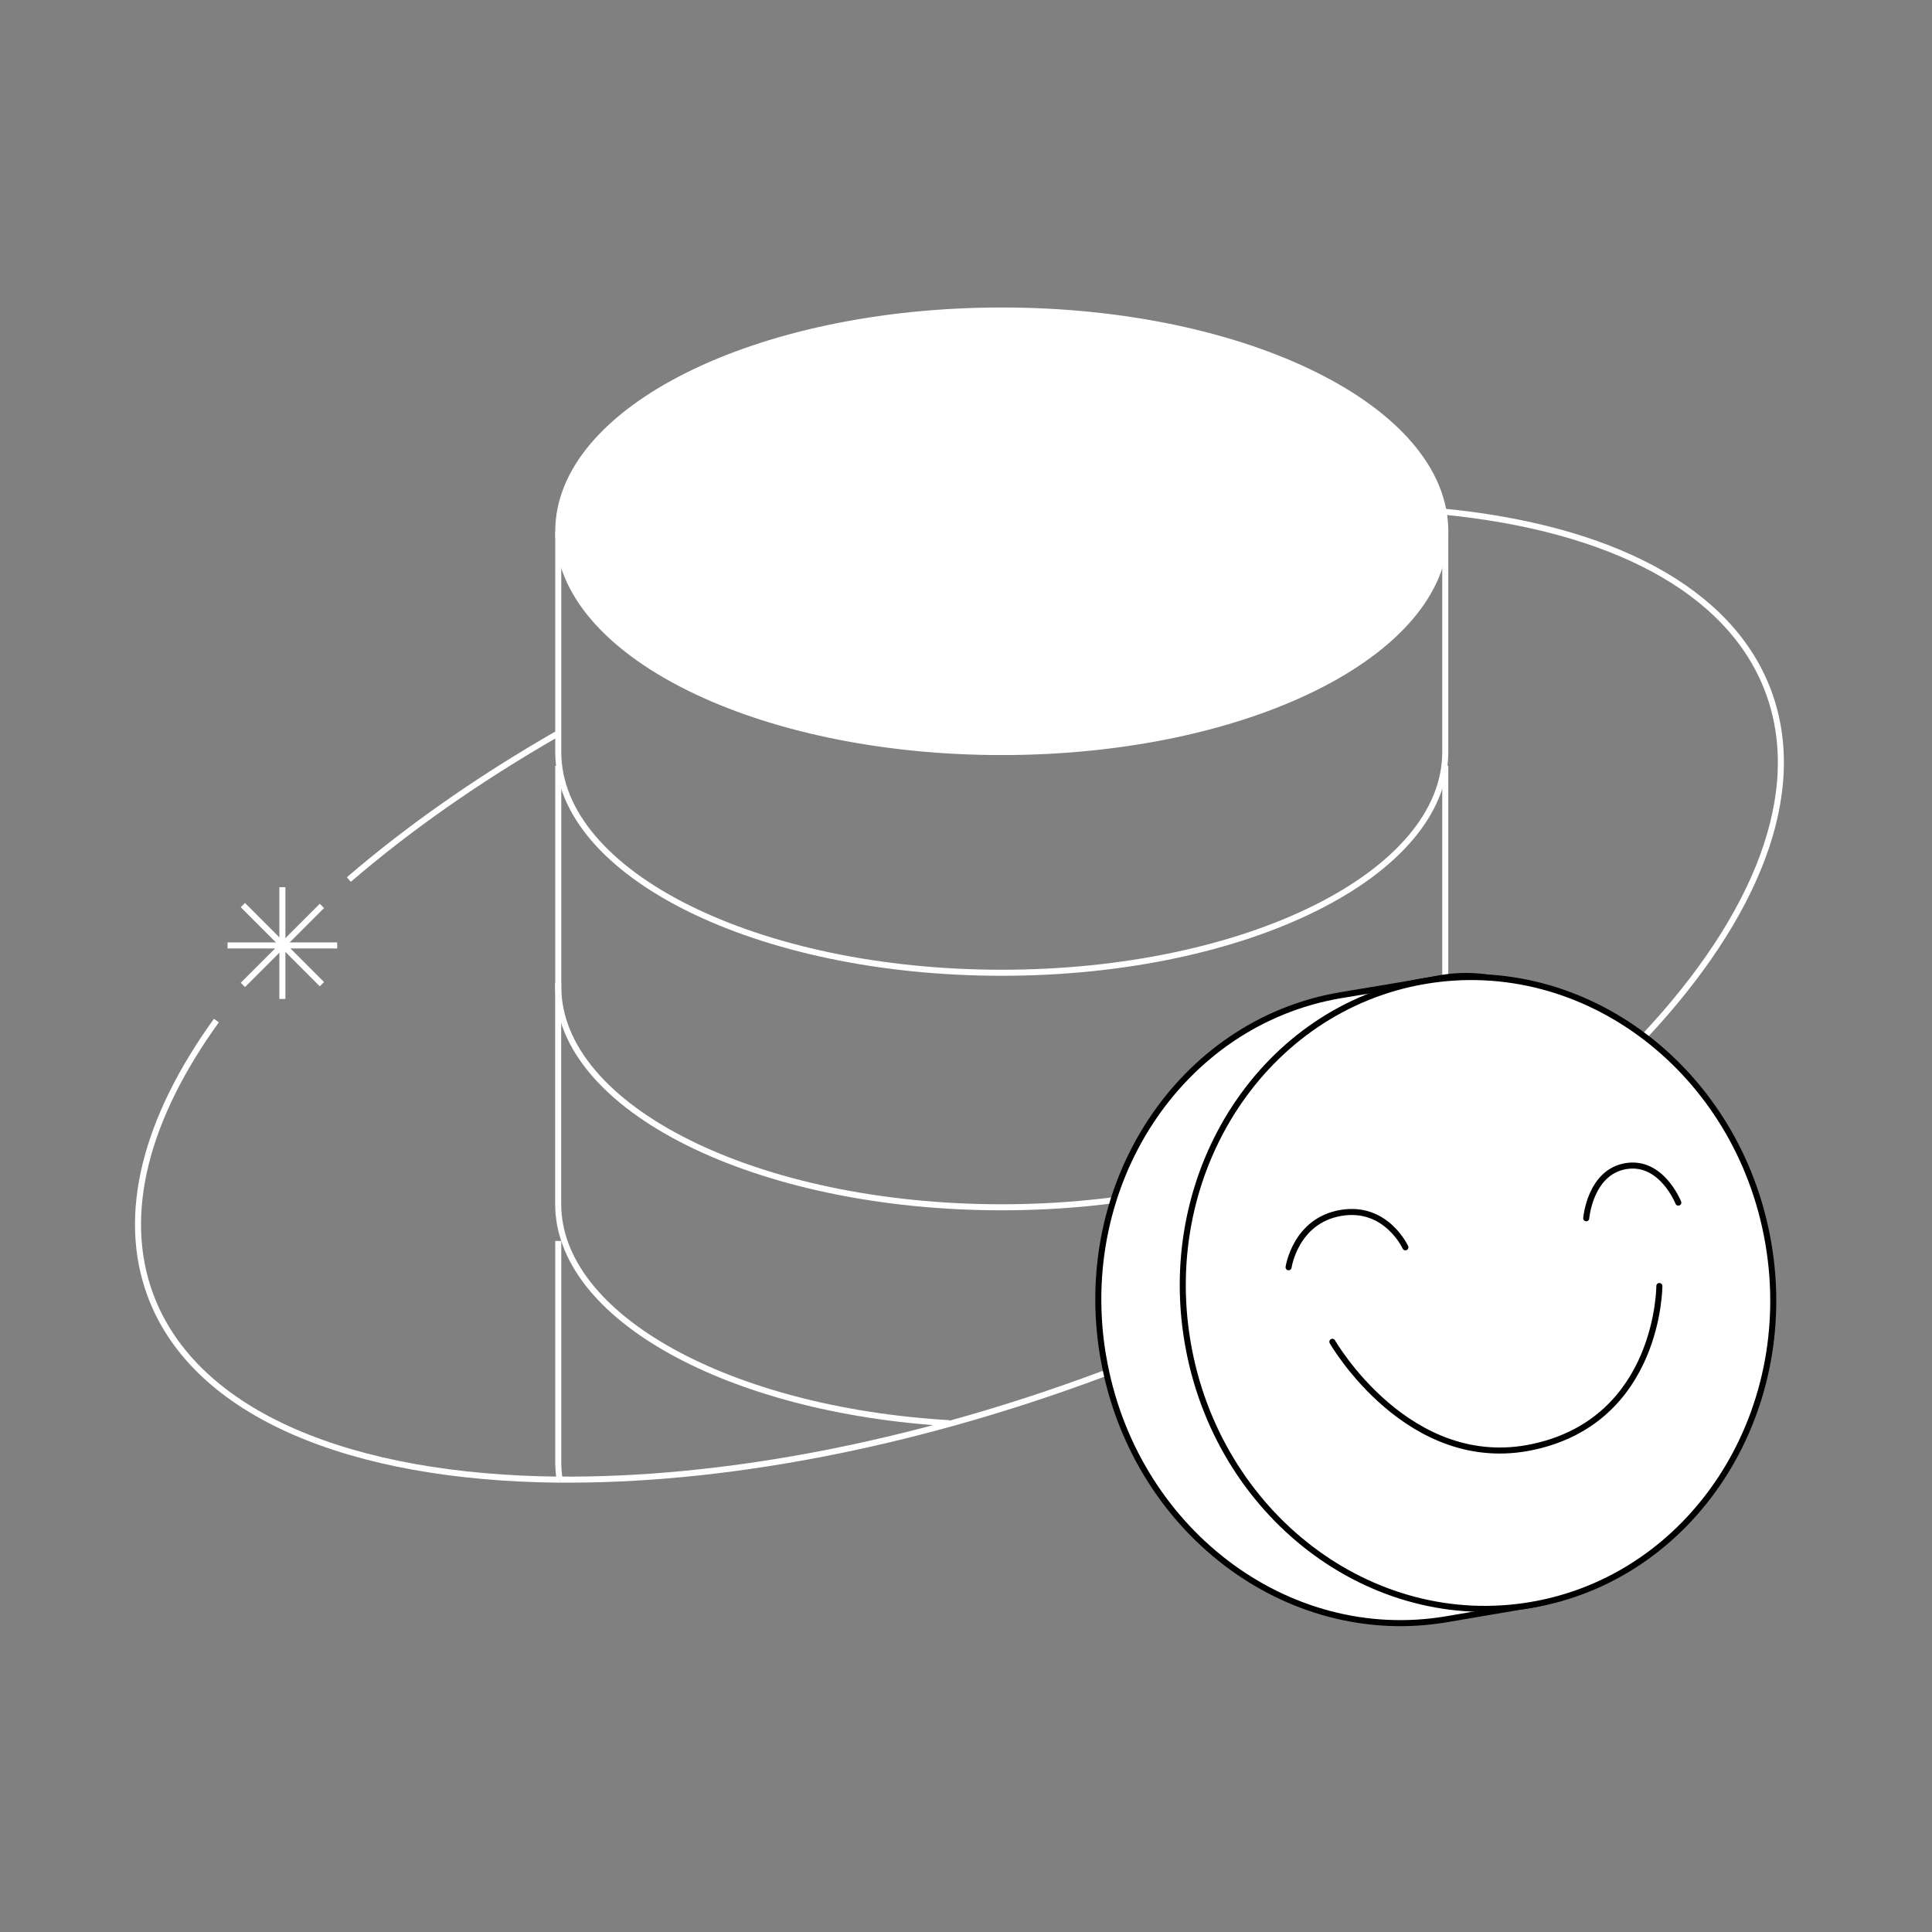 <svg width="160" height="160" viewBox="0 0 160 160" fill="none" xmlns="http://www.w3.org/2000/svg">
<rect x="0" y="0" width="160" height="160" fill="#808080" stroke="none"/>
<path d="M28.891 72.84C33.818 68.597 39.652 64.503 46.212 60.741M136.19 85.817C145.456 75.914 149.584 65.668 146.444 57.258C143.267 48.755 133.237 43.703 119.5 42.367" stroke="white" stroke-width="0.5" stroke-miterlimit="10"/>
<path d="M46.349 122.539C29.095 122.387 16.16 117.169 12.468 107.289C9.94 100.513 12.125 92.545 17.921 84.519" stroke="white" stroke-width="0.5" stroke-miterlimit="10"/>
<path d="M18.845 78.297H27.926" stroke="white" stroke-width="0.5" stroke-miterlimit="10"/>
<path d="M23.386 73.475V82.727" stroke="white" stroke-width="0.5" stroke-miterlimit="10"/>
<path d="M20.113 74.955L26.659 81.505" stroke="white" stroke-width="0.5" stroke-miterlimit="10"/>
<path d="M26.659 75.023L20.113 81.567" stroke="white" stroke-width="0.5" stroke-miterlimit="10"/>
<path d="M46.349 122.536C46.268 122.048 46.233 121.554 46.233 121.054V102.771M119.691 102.771V121.054C119.691 125.89 115.912 130.289 109.75 133.561" stroke="white" stroke-width="0.5" stroke-miterlimit="10"/>
<path d="M78.613 117.862C60.376 116.793 46.226 109.069 46.226 99.707V81.423M119.685 81.423V99.707C119.685 108.128 109.568 110.379 94 112.5" stroke="white" stroke-width="0.5" stroke-miterlimit="10"/>
<path d="M46.233 63.416V81.699C46.233 91.799 62.679 99.982 82.962 99.982C103.245 99.982 119.691 91.794 119.691 81.699V63.416" stroke="white" stroke-width="0.5" stroke-miterlimit="10"/>
<path d="M46.233 43.993V62.276C46.233 72.377 62.679 80.56 82.962 80.56C103.245 80.56 119.691 72.371 119.691 62.276V43.993" stroke="white" stroke-width="0.5" stroke-miterlimit="10"/>
<path d="M82.963 62.282C103.248 62.282 119.693 54.096 119.693 43.998C119.693 33.901 103.248 25.715 82.963 25.715C62.678 25.715 46.234 33.901 46.234 43.998C46.234 54.096 62.678 62.282 82.963 62.282Z" fill="white" stroke="white" stroke-width="0.5" stroke-miterlimit="10"/>
<path d="M136.189 85.816C126.248 96.44 110.389 106.674 91.245 113.823C75.223 119.803 59.527 122.645 46.348 122.534" stroke="white" stroke-width="0.5" stroke-miterlimit="10"/>
<path d="M91.367 112.364C93.803 126.632 106.546 136.36 119.824 134.094C121.894 133.739 124.143 133.356 126.818 132.902C137.584 131.066 141.514 116.2 139.462 104.158C137.328 91.675 130.12 78.889 118.946 81.069C117.045 81.44 112.662 82.138 110.999 82.423C97.716 84.689 88.926 98.091 91.362 112.358L91.367 112.364Z" fill="white" stroke="black" stroke-width="0.5" stroke-miterlimit="10"/>
<path d="M126.811 132.915C140.092 130.651 148.883 117.247 146.449 102.978C144.014 88.708 131.275 78.977 117.994 81.241C104.714 83.505 95.922 96.909 98.357 111.178C100.792 125.448 113.531 135.18 126.811 132.915Z" fill="white" stroke="black" stroke-width="0.5" stroke-miterlimit="10"/>
<path d="M138.991 99.597C138.991 99.597 137.601 96.069 134.637 96.575C131.672 97.081 131.364 100.893 131.364 100.893" stroke="black" stroke-width="0.5" stroke-miterlimit="10" stroke-linecap="round"/>
<path d="M116.389 103.298C116.389 103.298 114.796 99.805 111.035 100.451C107.273 101.096 106.715 104.949 106.715 104.949" stroke="black" stroke-width="0.5" stroke-miterlimit="10" stroke-linecap="round"/>
<path d="M137.421 106.502C137.421 106.502 137.427 117.515 127.038 119.811C116.65 122.106 110.342 111.122 110.342 111.122" stroke="black" stroke-width="0.5" stroke-miterlimit="10" stroke-linecap="round"/>
</svg>
